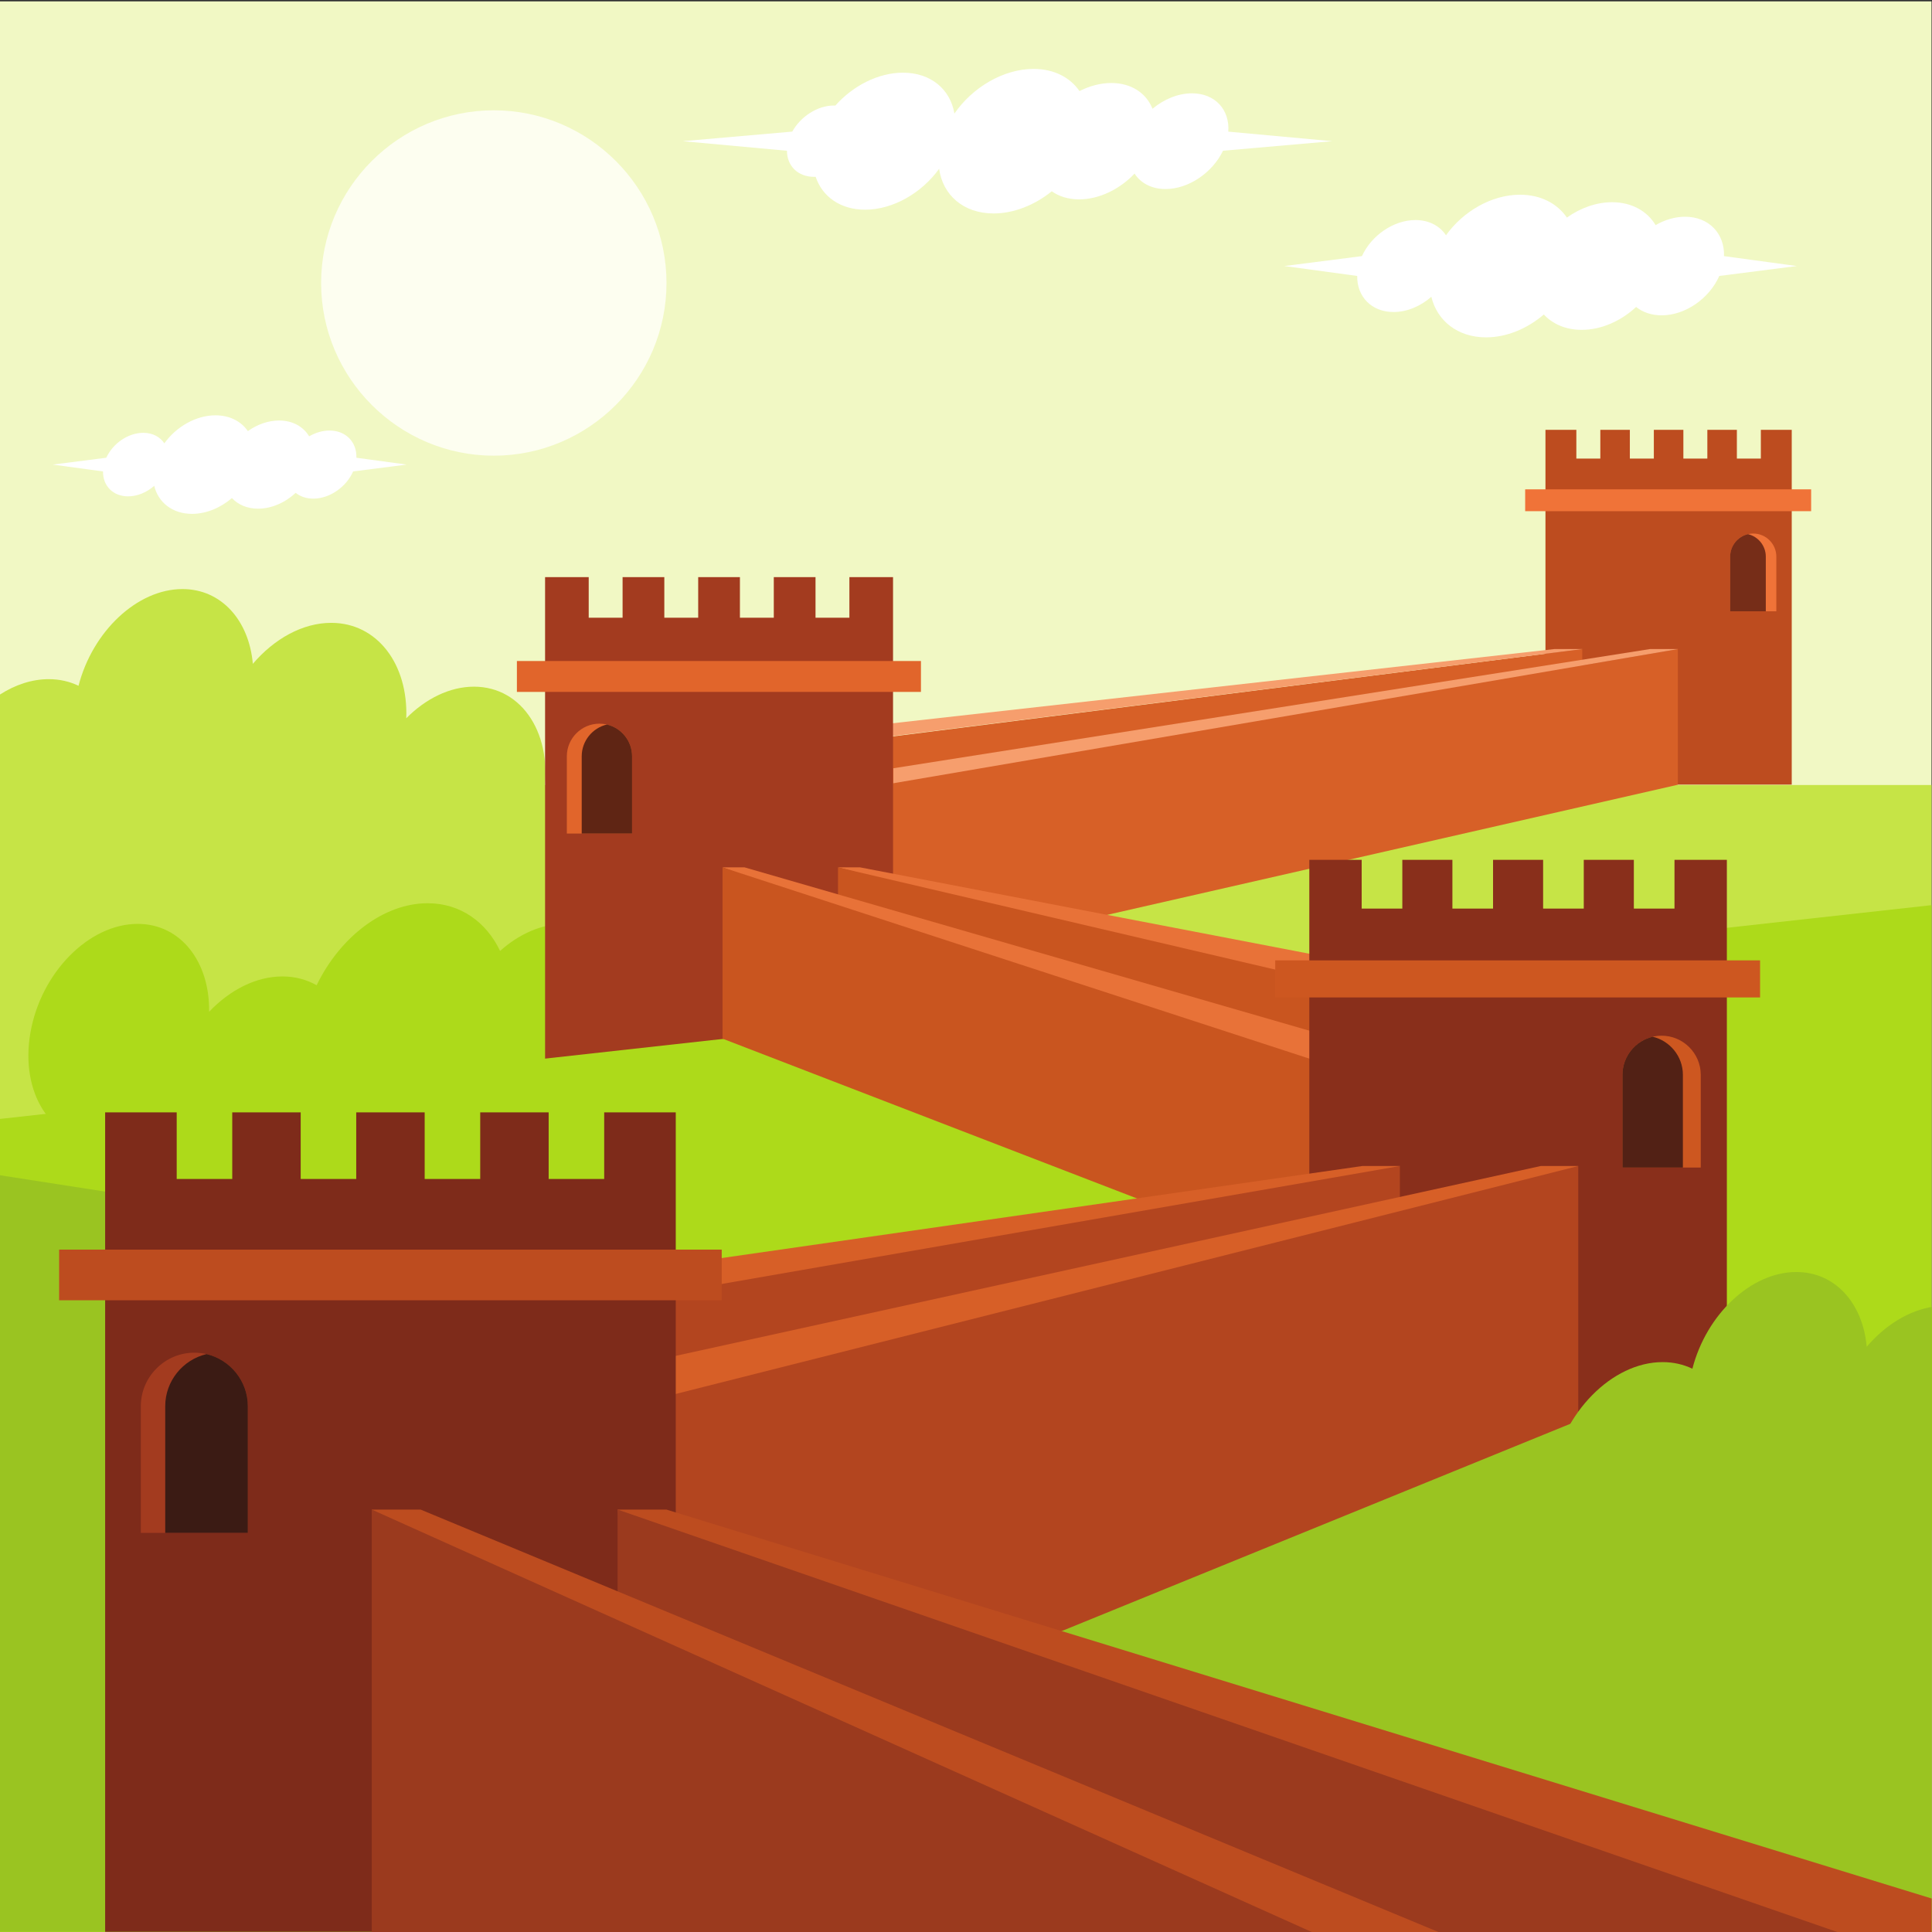<?xml version="1.0" encoding="UTF-8" standalone="no"?>
<!-- Created with Inkscape (http://www.inkscape.org/) -->

<svg
   version="1.1"
   id="svg1"
   width="880"
   height="880"
   viewBox="0 0 880 880"
   sodipodi:docname="great-wall-of-china.svg"
   inkscape:version="1.3.2 (091e20e, 2023-11-25, custom)"
   xmlns:inkscape="http://www.inkscape.org/namespaces/inkscape"
   xmlns:sodipodi="http://sodipodi.sourceforge.net/DTD/sodipodi-0.dtd"
   xmlns="http://www.w3.org/2000/svg"
   xmlns:svg="http://www.w3.org/2000/svg">
  <rect x="0" y="0" width="880" height="880" fill="#333333" stroke="none"/>
  <defs
     id="defs1">
    <clipPath
       clipPathUnits="userSpaceOnUse"
       id="clipPath4">
      <path
         d="M 0,660 H 660 V 0 H 0 Z"
         transform="translate(0,-351.257)"
         id="path4" />
    </clipPath>
    <clipPath
       clipPathUnits="userSpaceOnUse"
       id="clipPath6">
      <path
         d="M 0,660 H 660 V 0 H 0 Z"
         transform="translate(-612.086,-513.169)"
         id="path6" />
    </clipPath>
    <clipPath
       clipPathUnits="userSpaceOnUse"
       id="clipPath8">
      <path
         d="M 0,660 H 660 V 0 H 0 Z"
         transform="translate(-250.649,-401.544)"
         id="path8" />
    </clipPath>
    <clipPath
       clipPathUnits="userSpaceOnUse"
       id="clipPath10">
      <path
         d="M 0,660 H 660 V 0 H 0 Z"
         transform="translate(-540.598,-438.268)"
         id="path10" />
    </clipPath>
    <clipPath
       clipPathUnits="userSpaceOnUse"
       id="clipPath12">
      <path
         d="M 0,660 H 660 V 0 H 0 Z"
         id="path12" />
    </clipPath>
    <clipPath
       clipPathUnits="userSpaceOnUse"
       id="clipPath14">
      <path
         d="M 0,660 H 660 V 0 H 0 Z"
         transform="translate(-598.936,-477.737)"
         id="path14" />
    </clipPath>
    <clipPath
       clipPathUnits="userSpaceOnUse"
       id="clipPath16">
      <path
         d="M 0,660 H 660 V 0 H 0 Z"
         transform="translate(-597.137,-477.528)"
         id="path16" />
    </clipPath>
    <clipPath
       clipPathUnits="userSpaceOnUse"
       id="clipPath18">
      <path
         d="M 0,660 H 660 V 0 H 0 Z"
         id="path18" />
    </clipPath>
    <clipPath
       clipPathUnits="userSpaceOnUse"
       id="clipPath20">
      <path
         d="M 0,660 H 660 V 0 H 0 Z"
         transform="translate(-34.103,-270.003)"
         id="path20" />
    </clipPath>
    <clipPath
       clipPathUnits="userSpaceOnUse"
       id="clipPath22">
      <path
         d="M 0,660 H 660 V 0 H 0 Z"
         transform="translate(-302.217,-391.923)"
         id="path22" />
    </clipPath>
    <clipPath
       clipPathUnits="userSpaceOnUse"
       id="clipPath24">
      <path
         d="M 0,660 H 660 V 0 H 0 Z"
         transform="translate(-186.206,-462.85)"
         id="path24" />
    </clipPath>
    <clipPath
       clipPathUnits="userSpaceOnUse"
       id="clipPath26">
      <path
         d="M 0,660 H 660 V 0 H 0 Z"
         id="path26" />
    </clipPath>
    <clipPath
       clipPathUnits="userSpaceOnUse"
       id="clipPath28">
      <path
         d="M 0,660 H 660 V 0 H 0 Z"
         transform="translate(-204.784,-412.788)"
         id="path28" />
    </clipPath>
    <clipPath
       clipPathUnits="userSpaceOnUse"
       id="clipPath30">
      <path
         d="M 0,660 H 660 V 0 H 0 Z"
         transform="translate(-207.327,-412.494)"
         id="path30" />
    </clipPath>
    <clipPath
       clipPathUnits="userSpaceOnUse"
       id="clipPath32">
      <path
         d="M 0,660 H 660 V 0 H 0 Z"
         transform="translate(0,-277.758)"
         id="path32" />
    </clipPath>
    <clipPath
       clipPathUnits="userSpaceOnUse"
       id="clipPath34">
      <path
         d="M 0,660 H 660 V 0 H 0 Z"
         transform="translate(-286.216,-363.709)"
         id="path34" />
    </clipPath>
    <clipPath
       clipPathUnits="userSpaceOnUse"
       id="clipPath36">
      <path
         d="M 0,660 H 660 V 0 H 0 Z"
         transform="translate(-519.359,-309.191)"
         id="path36" />
    </clipPath>
    <clipPath
       clipPathUnits="userSpaceOnUse"
       id="clipPath38">
      <path
         d="M 0,660 H 660 V 0 H 0 Z"
         transform="translate(-246.776,-363.709)"
         id="path38" />
    </clipPath>
    <clipPath
       clipPathUnits="userSpaceOnUse"
       id="clipPath40">
      <path
         d="M 0,660 H 660 V 0 H 0 Z"
         transform="translate(-463.244,-293.155)"
         id="path40" />
    </clipPath>
    <clipPath
       clipPathUnits="userSpaceOnUse"
       id="clipPath42">
      <path
         d="M 0,660 H 660 V 0 H 0 Z"
         transform="translate(-589.92,-366.269)"
         id="path42" />
    </clipPath>
    <clipPath
       clipPathUnits="userSpaceOnUse"
       id="clipPath44">
      <path
         d="M 0,660 H 660 V 0 H 0 Z"
         id="path44" />
    </clipPath>
    <clipPath
       clipPathUnits="userSpaceOnUse"
       id="clipPath46">
      <path
         d="M 0,660 H 660 V 0 H 0 Z"
         transform="translate(-567.629,-306.194)"
         id="path46" />
    </clipPath>
    <clipPath
       clipPathUnits="userSpaceOnUse"
       id="clipPath48">
      <path
         d="M 0,660 H 660 V 0 H 0 Z"
         transform="translate(-564.578,-305.841)"
         id="path48" />
    </clipPath>
    <clipPath
       clipPathUnits="userSpaceOnUse"
       id="clipPath50">
      <path
         d="M 0,660 H 660 V 0 H 0 Z"
         transform="translate(0,-258.516)"
         id="path50" />
    </clipPath>
    <clipPath
       clipPathUnits="userSpaceOnUse"
       id="clipPath52">
      <path
         d="M 0,660 H 660 V 0 H 0 Z"
         transform="translate(-105.338,-71.442)"
         id="path52" />
    </clipPath>
    <clipPath
       clipPathUnits="userSpaceOnUse"
       id="clipPath54">
      <path
         d="M 0,660 H 660 V 0 H 0 Z"
         transform="translate(-120.583,-60.97)"
         id="path54" />
    </clipPath>
    <clipPath
       clipPathUnits="userSpaceOnUse"
       id="clipPath56">
      <path
         d="M 0,660 H 660 V 0 H 0 Z"
         transform="translate(-191.284,-49.635)"
         id="path56" />
    </clipPath>
    <clipPath
       clipPathUnits="userSpaceOnUse"
       id="clipPath58">
      <path
         d="M 0,660 H 660 V 0 H 0 Z"
         transform="translate(-206.527,-39.162)"
         id="path58" />
    </clipPath>
    <clipPath
       clipPathUnits="userSpaceOnUse"
       id="clipPath60">
      <path
         d="M 0,660 H 660 V 0 H 0 Z"
         transform="translate(-35.919,-280)"
         id="path60" />
    </clipPath>
    <clipPath
       clipPathUnits="userSpaceOnUse"
       id="clipPath62">
      <path
         d="M 0,660 H 660 V 0 H 0 Z"
         id="path62" />
    </clipPath>
    <clipPath
       clipPathUnits="userSpaceOnUse"
       id="clipPath64">
      <path
         d="M 0,660 H 660 V 0 H 0 Z"
         transform="translate(-66.382,-197.903)"
         id="path64" />
    </clipPath>
    <clipPath
       clipPathUnits="userSpaceOnUse"
       id="clipPath66">
      <path
         d="M 0,660 H 660 V 0 H 0 Z"
         transform="translate(-70.552,-197.419)"
         id="path66" />
    </clipPath>
    <clipPath
       clipPathUnits="userSpaceOnUse"
       id="clipPath68">
      <path
         d="M 0,660 H 660 V 0 H 0 Z"
         transform="translate(-227.641,0.929)"
         id="path68" />
    </clipPath>
    <clipPath
       clipPathUnits="userSpaceOnUse"
       id="clipPath70">
      <path
         d="M 0,660 H 660 V 0 H 0 Z"
         transform="translate(-210.966,0.929)"
         id="path70" />
    </clipPath>
    <clipPath
       clipPathUnits="userSpaceOnUse"
       id="clipPath72">
      <path
         d="M 0,660 H 660 V 0 H 0 Z"
         transform="translate(-143.669,0.929)"
         id="path72" />
    </clipPath>
    <clipPath
       clipPathUnits="userSpaceOnUse"
       id="clipPath74">
      <path
         d="M 0,660 H 660 V 0 H 0 Z"
         transform="translate(-126.992,0.929)"
         id="path74" />
    </clipPath>
    <clipPath
       clipPathUnits="userSpaceOnUse"
       id="clipPath76">
      <path
         d="M 0,660 H 660 V 0 H 0 Z"
         transform="translate(-573.244,-438.268)"
         id="path76" />
    </clipPath>
    <clipPath
       clipPathUnits="userSpaceOnUse"
       id="clipPath78">
      <path
         d="M 0,660 H 660 V 0 H 0 Z"
         transform="translate(-660.631,-213.644)"
         id="path78" />
    </clipPath>
    <clipPath
       clipPathUnits="userSpaceOnUse"
       id="clipPath80">
      <path
         d="M 0,660 H 660 V 0 H 0 Z"
         transform="translate(-168.692,-504.333)"
         id="path80" />
    </clipPath>
    <clipPath
       clipPathUnits="userSpaceOnUse"
       id="clipPath82">
      <path
         d="M 0,660 H 660 V 0 H 0 Z"
         transform="translate(-284.853,-623.953)"
         id="path82" />
    </clipPath>
    <clipPath
       clipPathUnits="userSpaceOnUse"
       id="clipPath84">
      <path
         d="M 0,660 H 660 V 0 H 0 Z"
         transform="translate(-483.537,-584.828)"
         id="path84" />
    </clipPath>
    <clipPath
       clipPathUnits="userSpaceOnUse"
       id="clipPath86">
      <path
         d="M 0,660 H 660 V 0 H 0 Z"
         transform="translate(-48.936,-512.142)"
         id="path86" />
    </clipPath>
  </defs>
  <sodipodi:namedview
     id="namedview1"
     pagecolor="#ffffff"
     bordercolor="#000000"
     borderopacity="0.25"
     inkscape:showpageshadow="2"
     inkscape:pageopacity="0.0"
     inkscape:pagecheckerboard="0"
     inkscape:deskcolor="#d1d1d1"
     inkscape:zoom="0.67272727"
     inkscape:cx="439.25676"
     inkscape:cy="440"
     inkscape:window-width="1440"
     inkscape:window-height="830"
     inkscape:window-x="-6"
     inkscape:window-y="-6"
     inkscape:window-maximized="1"
     inkscape:current-layer="g1">
    <inkscape:page
       x="0"
       y="0"
       inkscape:label="1"
       id="page1"
       width="880"
       height="880"
       margin="0 0 0.4"
       bleed="0" />
  </sodipodi:namedview>
  <g
     id="g1"
     inkscape:groupmode="layer"
     inkscape:label="1">
    <g
       id="group-MC0">
      <path
         id="path2"
         d="M 0,0 H 660 V 659.7 H 0 Z"
         style="fill:#f1f8c4;fill-opacity:1;fill-rule:nonzero;stroke:none"
         transform="matrix(1.333,0,0,-1.333,0,880)" />
      <path
         id="path3"
         d="m 0,0 v 71.506 c 5.203,3.333 10.914,5.244 16.657,5.244 3.711,0 7.131,-0.797 10.178,-2.261 4.782,18.568 20.033,33.048 35.513,33.048 13.323,0 22.746,-10.727 24.048,-25.553 7.313,8.563 17.002,14.008 26.779,14.008 15.732,0 26.339,-14.099 25.644,-32.602 6.616,6.671 14.845,10.795 23.138,10.795 16.674,0 27.297,-16.656 23.725,-37.201 -3.57,-20.545 -19.981,-37.2 -36.656,-37.2 -14.684,0 -24.672,12.921 -24.407,30.04 -7.074,-7.444 -16.023,-12.081 -25.043,-12.081 -4.332,0 -8.275,1.071 -11.7,3.006 C 79.935,4.364 65.031,-7.271 49.942,-7.271 38.788,-7.271 29.947,-0.911 25.186,9.023 18.725,3.264 11.031,-0.216 3.281,-0.216 2.16,-0.216 1.066,-0.142 0,0"
         style="fill:#c6e446;fill-opacity:1;fill-rule:evenodd;stroke:none"
         transform="matrix(1.333,0,0,-1.333,0,411.658)"
         clip-path="url(#clipPath4)" />
      <path
         id="path5"
         d="m 0,0 h -10.555 v -9.827 h -8.193 V 0 H -28.84 v -9.827 h -8.191 V 0 h -10.092 v -9.827 h -8.193 V 0 H -65.408 V -9.827 H -73.6 V 0 H -84.154 V -121.246 H 0 Z"
         style="fill:#bd4c1f;fill-opacity:1;fill-rule:evenodd;stroke:none"
         transform="matrix(1.333,0,0,-1.333,816.115,195.775)"
         clip-path="url(#clipPath6)" />
      <path
         id="path7"
         d="M 0,0 289.948,36.724 V -9.621 L -13.75,-64.935 Z"
         style="fill:#d76027;fill-opacity:1;fill-rule:evenodd;stroke:none"
         transform="matrix(1.333,0,0,-1.333,334.199,344.608)"
         clip-path="url(#clipPath8)" />
      <path
         id="path9"
         d="M 0,0 H -9.621 L -287.063,-31.106 V -36.23 Z"
         style="fill:#f69e6d;fill-opacity:1;fill-rule:evenodd;stroke:none"
         transform="matrix(1.333,0,0,-1.333,720.797,295.643)"
         clip-path="url(#clipPath10)" />
      <path
         id="path11"
         d="m 521.15,485.487 h 97.717 v 7.474 H 521.15 Z"
         style="fill:#f07338;fill-opacity:1;fill-rule:evenodd;stroke:none"
         transform="matrix(1.333,0,0,-1.333,0,880)"
         clip-path="url(#clipPath12)" />
      <path
         id="path13"
         d="M 0,0 V 0 C -4.338,0 -7.887,-3.55 -7.887,-7.889 V -26.574 H 7.891 V -7.889 C 7.891,-3.55 4.342,0 0,0"
         style="fill:#f07338;fill-opacity:1;fill-rule:evenodd;stroke:none"
         transform="matrix(1.333,0,0,-1.333,798.581,243.018)"
         clip-path="url(#clipPath14)" />
      <path
         id="path15"
         d="M 0,0 C -3.478,-0.82 -6.09,-3.959 -6.09,-7.68 V -26.365 H 6.09 V -7.68 C 6.09,-3.959 3.481,-0.82 0,0"
         style="fill:#762d18;fill-opacity:1;fill-rule:evenodd;stroke:none"
         transform="matrix(1.333,0,0,-1.333,796.182,243.296)"
         clip-path="url(#clipPath16)" />
      <path
         id="path17"
         d="M 0,-0.929 H 660.631 V 391.923 H 0 Z"
         style="fill:#c6e446;fill-opacity:1;fill-rule:evenodd;stroke:none"
         transform="matrix(1.333,0,0,-1.333,0,880)"
         clip-path="url(#clipPath18)" />
      <path
         id="path19"
         d="m 0,0 c -16.673,0 -27.295,16.657 -23.724,37.201 3.57,20.545 19.981,37.201 36.655,37.201 14.686,0 24.673,-12.922 24.408,-30.041 7.075,7.445 16.022,12.081 25.044,12.081 4.331,0 8.274,-1.071 11.699,-3.005 7.942,16.384 22.844,28.02 37.933,28.02 11.154,0 19.995,-6.36 24.759,-16.295 6.459,5.759 14.153,9.24 21.903,9.24 17.248,0 28.237,-17.23 24.543,-38.482 -3.693,-21.255 -20.67,-38.483 -37.919,-38.483 -3.713,0 -7.133,0.796 -10.178,2.258 -4.783,-18.565 -20.034,-33.047 -35.513,-33.047 -13.323,0 -22.747,10.728 -24.049,25.552 -7.312,-8.56 -17.001,-14.006 -26.779,-14.006 -15.73,0 -26.338,14.098 -25.642,32.6 C 16.523,4.124 8.294,0 0,0"
         style="fill:#adda1a;fill-opacity:1;fill-rule:evenodd;stroke:none"
         transform="matrix(1.333,0,0,-1.333,45.471,519.996)"
         clip-path="url(#clipPath20)" />
      <path
         id="path21"
         d="M 0,0 271.027,46.345 V 0 L -13.749,-64.935 Z"
         style="fill:#d76027;fill-opacity:1;fill-rule:evenodd;stroke:none"
         transform="matrix(1.333,0,0,-1.333,402.956,357.436)"
         clip-path="url(#clipPath22)" />
      <path
         id="path23"
         d="M 0,0 H 14.911 V -13.884 H 26.486 V 0 h 14.26 V -13.884 H 52.319 V 0 h 14.26 V -13.884 H 78.152 V 0 h 14.26 v -13.884 h 11.575 V 0 h 14.911 V -171.307 H 0 Z"
         style="fill:#a33b1f;fill-opacity:1;fill-rule:evenodd;stroke:none"
         transform="matrix(1.333,0,0,-1.333,248.275,262.867)"
         clip-path="url(#clipPath24)" />
      <path
         id="path25"
         d="m 176.624,423.739 h 138.062 v 10.56 H 176.624 Z"
         style="fill:#e1652b;fill-opacity:1;fill-rule:evenodd;stroke:none"
         transform="matrix(1.333,0,0,-1.333,0,880)"
         clip-path="url(#clipPath26)" />
      <path
         id="path27"
         d="m 0,0 v 0 c 6.13,0 11.145,-5.015 11.145,-11.146 v -26.4 h -22.292 v 26.4 C -11.147,-5.015 -6.132,0 0,0"
         style="fill:#e1652b;fill-opacity:1;fill-rule:evenodd;stroke:none"
         transform="matrix(1.333,0,0,-1.333,273.045,329.616)"
         clip-path="url(#clipPath28)" />
      <path
         id="path29"
         d="M 0,0 C 4.915,-1.158 8.602,-5.594 8.602,-10.852 V -37.251 H -8.607 v 26.399 C -8.607,-5.594 -4.919,-1.158 0,0"
         style="fill:#5f2514;fill-opacity:1;fill-rule:evenodd;stroke:none"
         transform="matrix(1.333,0,0,-1.333,276.436,330.008)"
         clip-path="url(#clipPath30)" />
      <path
         id="path31"
         d="M 0,0 660.631,73.116 V -278.686 L 0,-278.686 Z"
         style="fill:#adda1a;fill-opacity:1;fill-rule:evenodd;stroke:none"
         transform="matrix(1.333,0,0,-1.333,0,509.656)"
         clip-path="url(#clipPath32)" />
      <path
         id="path33"
         d="m 0,0 h 7.535 l 215.189,-41.37 -6.737,-16.034 z"
         style="fill:#e87238;fill-opacity:1;fill-rule:evenodd;stroke:none"
         transform="matrix(1.333,0,0,-1.333,381.621,395.055)"
         clip-path="url(#clipPath34)" />
      <path
         id="path35"
         d="M 0,0 -233.144,54.518 V -4.01 L 3.529,-72.799 Z"
         style="fill:#c9551f;fill-opacity:1;fill-rule:evenodd;stroke:none"
         transform="matrix(1.333,0,0,-1.333,692.479,467.745)"
         clip-path="url(#clipPath36)" />
      <path
         id="path37"
         d="m 0,0 h 7.535 l 198.511,-57.404 -6.734,-16.037 z"
         style="fill:#e87238;fill-opacity:1;fill-rule:evenodd;stroke:none"
         transform="matrix(1.333,0,0,-1.333,329.035,395.055)"
         clip-path="url(#clipPath38)" />
      <path
         id="path39"
         d="M 0,0 -216.468,70.554 V 12.026 L 3.527,-72.797 Z"
         style="fill:#c9551f;fill-opacity:1;fill-rule:evenodd;stroke:none"
         transform="matrix(1.333,0,0,-1.333,617.659,489.126)"
         clip-path="url(#clipPath40)" />
      <path
         id="path41"
         d="M 0,0 H -17.893 V -16.661 H -31.781 V 0 H -48.893 V -16.661 H -62.781 V 0 H -79.893 V -16.661 H -93.781 V 0 h -17.113 v -16.661 h -13.887 V 0 h -17.893 V -205.568 H 0 Z"
         style="fill:#892f1b;fill-opacity:1;fill-rule:evenodd;stroke:none"
         transform="matrix(1.333,0,0,-1.333,786.56,391.642)"
         clip-path="url(#clipPath42)" />
      <path
         id="path43"
         d="M 435.746,319.336 H 601.42 v 12.671 H 435.746 Z"
         style="fill:#cd5720;fill-opacity:1;fill-rule:evenodd;stroke:none"
         transform="matrix(1.333,0,0,-1.333,0,880)"
         clip-path="url(#clipPath44)" />
      <path
         id="path45"
         d="m 0,0 v 0 c -7.357,0 -13.375,-6.018 -13.375,-13.375 v -31.682 h 26.752 v 31.682 C 13.377,-6.018 7.357,0 0,0"
         style="fill:#cd5720;fill-opacity:1;fill-rule:evenodd;stroke:none"
         transform="matrix(1.333,0,0,-1.333,756.839,471.741)"
         clip-path="url(#clipPath46)" />
      <path
         id="path47"
         d="m 0,0 c -5.9,-1.391 -10.326,-6.712 -10.326,-13.021 v -31.682 h 20.652 v 31.682 C 10.326,-6.712 5.9,-1.391 0,0"
         style="fill:#522115;fill-opacity:1;fill-rule:evenodd;stroke:none"
         transform="matrix(1.333,0,0,-1.333,752.771,472.212)"
         clip-path="url(#clipPath48)" />
      <path
         id="path49"
         d="M 0,0 660.631,-102.622 V -259.444 H 0 Z"
         style="fill:#9ac421;fill-opacity:1;fill-rule:evenodd;stroke:none"
         transform="matrix(1.333,0,0,-1.333,0,535.313)"
         clip-path="url(#clipPath50)" />
      <path
         id="path51"
         d="M 0,0 372.974,190.28 H 360.146 L 0,138.539 Z"
         style="fill:#d75f27;fill-opacity:1;fill-rule:evenodd;stroke:none"
         transform="matrix(1.333,0,0,-1.333,140.451,784.743)"
         clip-path="url(#clipPath52)" />
      <path
         id="path53"
         d="m 0,0 357.73,113.779 v 86.974 L 0,138.539 Z"
         style="fill:#b3451f;fill-opacity:1;fill-rule:evenodd;stroke:none"
         transform="matrix(1.333,0,0,-1.333,160.777,798.707)"
         clip-path="url(#clipPath54)" />
      <path
         id="path55"
         d="M 0,0 347.96,212.088 H 335.132 L 0,138.539 Z"
         style="fill:#d75f27;fill-opacity:1;fill-rule:evenodd;stroke:none"
         transform="matrix(1.333,0,0,-1.333,255.045,813.82)"
         clip-path="url(#clipPath56)" />
      <path
         id="path57"
         d="m 0,0 332.717,135.587 v 86.974 L 0,138.539 Z"
         style="fill:#b3451f;fill-opacity:1;fill-rule:evenodd;stroke:none"
         transform="matrix(1.333,0,0,-1.333,275.369,827.784)"
         clip-path="url(#clipPath58)" />
      <path
         id="path59"
         d="M 0,0 H 24.453 V -22.771 H 43.432 V 0 h 23.386 v -22.771 h 18.98 V 0 h 23.385 v -22.771 h 18.98 V 0 h 23.385 v -22.771 h 18.979 V 0 H 194.98 V -280.929 H 0 Z"
         style="fill:#7e2b1a;fill-opacity:1;fill-rule:evenodd;stroke:none"
         transform="matrix(1.333,0,0,-1.333,47.891,506.667)"
         clip-path="url(#clipPath60)" />
      <path
         id="path61"
         d="m 20.204,215.861 h 226.407 v 17.316 H 20.204 Z"
         style="fill:#bd4c1f;fill-opacity:1;fill-rule:evenodd;stroke:none"
         transform="matrix(1.333,0,0,-1.333,0,880)"
         clip-path="url(#clipPath62)" />
      <path
         id="path63"
         d="m 0,0 v 0 c 10.054,0 18.279,-8.226 18.279,-18.279 v -43.296 h -36.558 v 43.296 C -18.279,-8.226 -10.054,0 0,0"
         style="fill:#a33b1f;fill-opacity:1;fill-rule:evenodd;stroke:none"
         transform="matrix(1.333,0,0,-1.333,88.51,616.129)"
         clip-path="url(#clipPath64)" />
      <path
         id="path65"
         d="m 0,0 c 8.063,-1.899 14.109,-9.174 14.109,-17.795 v -43.296 h -28.22 v 43.296 C -14.111,-9.174 -8.064,-1.899 0,0"
         style="fill:#3b1b14;fill-opacity:1;fill-rule:evenodd;stroke:none"
         transform="matrix(1.333,0,0,-1.333,94.069,616.775)"
         clip-path="url(#clipPath66)" />
      <path
         id="path67"
         d="M 0,0 -16.675,145.276 H 0 L 432.99,12.177 V 0 Z"
         style="fill:#bd4c1f;fill-opacity:1;fill-rule:evenodd;stroke:none"
         transform="matrix(1.333,0,0,-1.333,303.521,881.238)"
         clip-path="url(#clipPath68)" />
      <path
         id="path69"
         d="M 0,0 V 145.276 L 419.468,0 Z"
         style="fill:#9b3a1e;fill-opacity:1;fill-rule:evenodd;stroke:none"
         transform="matrix(1.333,0,0,-1.333,281.288,881.238)"
         clip-path="url(#clipPath70)" />
      <path
         id="path71"
         d="M 0,0 -16.677,145.276 H 0 L 350.038,0 Z"
         style="fill:#bd4c1f;fill-opacity:1;fill-rule:evenodd;stroke:none"
         transform="matrix(1.333,0,0,-1.333,191.559,881.238)"
         clip-path="url(#clipPath72)" />
      <path
         id="path73"
         d="M 0,0 V 145.276 L 323.26,0 Z"
         style="fill:#9b3a1e;fill-opacity:1;fill-rule:evenodd;stroke:none"
         transform="matrix(1.333,0,0,-1.333,169.323,881.238)"
         clip-path="url(#clipPath74)" />
      <path
         id="path75"
         d="M 0,0 H -9.619 L -268.14,-40.727 v -5.124 z"
         style="fill:#f69e6d;fill-opacity:1;fill-rule:evenodd;stroke:none"
         transform="matrix(1.333,0,0,-1.333,764.325,295.643)"
         clip-path="url(#clipPath76)" />
      <path
         id="path77"
         d="m 0,0 v -76.206 c -3.189,-1.147 -6.471,-1.767 -9.766,-1.767 -4.332,0 -8.273,1.072 -11.701,3.007 -7.939,-16.384 -22.842,-28.019 -37.931,-28.019 -11.153,0 -19.995,6.359 -24.758,16.294 -6.459,-5.761 -14.153,-9.24 -21.903,-9.24 -17.25,0 -28.238,17.23 -24.543,38.484 3.694,21.253 20.67,38.483 37.918,38.483 3.711,0 7.131,-0.798 10.178,-2.261 4.783,18.568 20.033,33.046 35.514,33.046 13.322,0 22.744,-10.724 24.049,-25.551 C -16.592,-6.291 -8.441,-1.204 0,0"
         style="fill:#9ac421;fill-opacity:1;fill-rule:evenodd;stroke:none"
         transform="matrix(1.333,0,0,-1.333,880.841,595.142)"
         clip-path="url(#clipPath78)" />
      <path
         id="path79"
         d="m 0,0 c 32.501,0 59.008,26.507 59.008,59.008 0,32.5 -26.507,59.008 -59.008,59.008 -32.501,0 -59.008,-26.508 -59.008,-59.008 C -59.008,26.507 -32.501,0 0,0"
         style="fill:#fdfef0;fill-opacity:1;fill-rule:evenodd;stroke:none"
         transform="matrix(1.333,0,0,-1.333,224.923,207.556)"
         clip-path="url(#clipPath80)" />
      <path
         id="path81"
         d="m 0,0 c 0.175,0 0.351,-0.005 0.522,-0.013 5.973,6.738 14.636,11.236 23.104,11.236 9.575,0 16.214,-5.746 17.567,-13.977 6.185,8.958 16.749,15.26 27.046,15.26 6.989,0 12.496,-2.904 15.698,-7.57 3.449,1.753 7.181,2.76 10.873,2.76 6.877,0 11.976,-3.494 14.076,-8.803 3.885,3.243 8.73,5.276 13.488,5.276 7.916,0 12.965,-5.624 12.41,-13.095 l 35.5,-3.261 -37.302,-3.262 c -3.577,-7.47 -11.735,-13.093 -19.649,-13.093 -4.76,0 -8.48,2.031 -10.572,5.275 -5.037,-5.31 -12.067,-8.803 -18.945,-8.803 -3.692,0 -6.868,1.007 -9.346,2.76 -5.783,-4.667 -12.895,-7.571 -19.885,-7.571 -10.297,0 -17.375,6.303 -18.607,15.26 -5.905,-8.23 -15.722,-13.977 -25.294,-13.977 -8.471,0 -14.647,4.498 -16.893,11.236 -0.176,-0.008 -0.351,-0.011 -0.528,-0.011 -5.598,0 -9.27,3.773 -9.279,8.914 l -35.616,3.272 37.427,3.272 C -11.356,-3.774 -5.595,0 0,0"
         style="fill:#ffffff;fill-opacity:1;fill-rule:evenodd;stroke:none"
         transform="matrix(1.333,0,0,-1.333,379.803,48.063)"
         clip-path="url(#clipPath82)" />
      <path
         id="path83"
         d="m 0,0 c 4.635,0 8.322,-2.008 10.44,-5.201 5.876,8.197 15.597,13.86 25.292,13.86 7.069,0 12.715,-3.009 16.022,-7.813 4.592,3.27 10.021,5.247 15.437,5.247 6.723,0 12.01,-3.043 14.872,-7.826 3.115,1.807 6.597,2.862 10.078,2.862 8.14,0 13.558,-5.777 13.297,-13.457 l 24.871,-3.386 -26.483,-3.386 c -3.396,-7.679 -11.564,-13.457 -19.707,-13.457 -3.478,0 -6.461,1.055 -8.715,2.862 -5.138,-4.784 -11.873,-7.826 -18.595,-7.826 -5.418,0 -9.905,1.977 -12.94,5.248 -5.596,-4.805 -12.676,-7.813 -19.742,-7.813 -9.697,0 -16.721,5.662 -18.695,13.859 -3.635,-3.193 -8.28,-5.201 -12.916,-5.201 -7.516,0 -12.541,5.276 -12.412,12.324 l -24.895,3.39 26.51,3.39 C -15.055,-5.275 -7.518,0 0,0"
         style="fill:#ffffff;fill-opacity:1;fill-rule:evenodd;stroke:none"
         transform="matrix(1.333,0,0,-1.333,644.716,100.23)"
         clip-path="url(#clipPath84)" />
      <path
         id="path85"
         d="m 0,0 c 3.202,0 5.749,-1.388 7.211,-3.592 4.06,5.662 10.775,9.573 17.473,9.573 4.882,0 8.782,-2.078 11.067,-5.397 3.173,2.259 6.92,3.625 10.664,3.625 4.644,0 8.296,-2.102 10.272,-5.405 2.152,1.248 4.558,1.976 6.961,1.976 5.625,0 9.367,-3.991 9.186,-9.297 l 17.18,-2.338 -18.293,-2.338 c -2.346,-5.306 -7.989,-9.296 -13.613,-9.296 -2.403,0 -4.463,0.728 -6.019,1.977 -3.551,-3.304 -8.203,-5.407 -12.848,-5.407 -3.742,0 -6.841,1.366 -8.937,3.626 -3.866,-3.319 -8.756,-5.398 -13.637,-5.398 -6.699,0 -11.551,3.911 -12.914,9.575 -2.512,-2.206 -5.721,-3.594 -8.922,-3.594 -5.192,0 -8.663,3.644 -8.574,8.514 l -17.198,2.341 18.313,2.342 C -10.398,-3.644 -5.191,0 0,0"
         style="fill:#ffffff;fill-opacity:1;fill-rule:evenodd;stroke:none"
         transform="matrix(1.333,0,0,-1.333,65.248,197.145)"
         clip-path="url(#clipPath86)" />
    </g>
  </g>
</svg>
